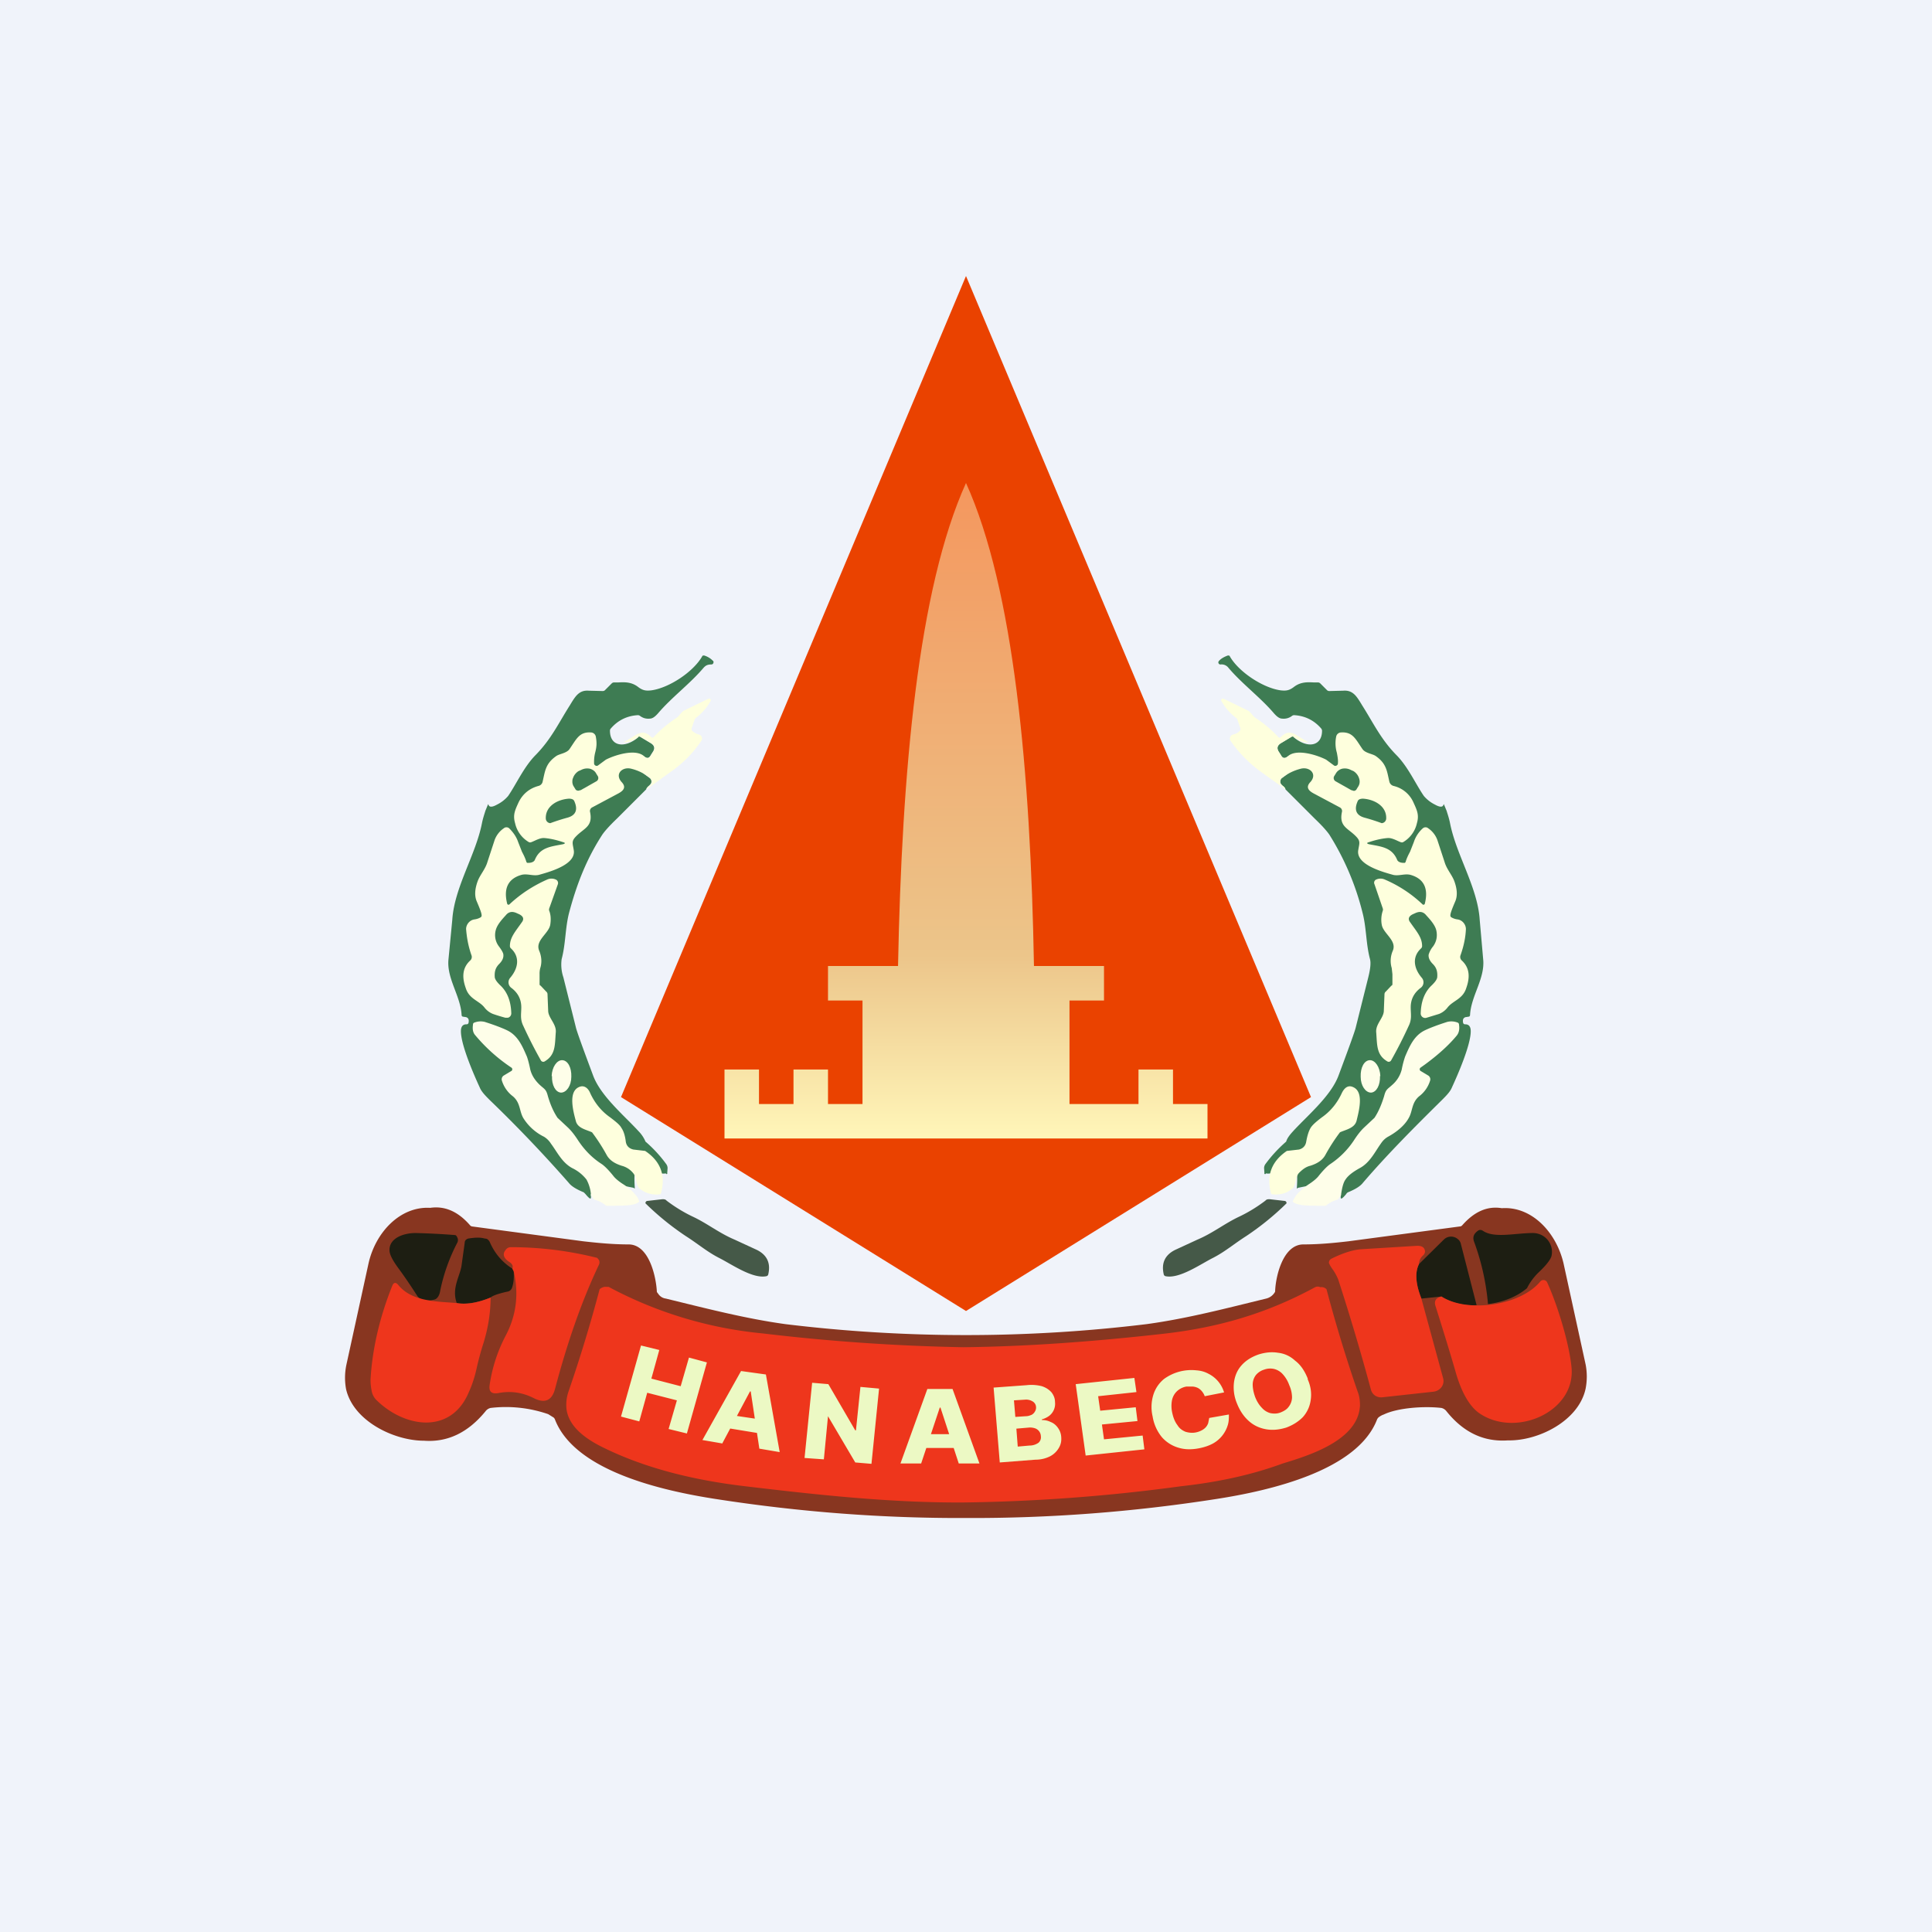<!-- by TradingView --><svg width="56" height="56" viewBox="0 0 56 56" xmlns="http://www.w3.org/2000/svg"><path fill="#F0F3FA" d="M0 0h56v56H0z"/><path d="m28 8 10 23.8L28 38l-10-6.2L28 8Z" fill="#EA4200"/><path d="M18.5 21.37c-.39.33-.82.27-.82-.19 0-.03.01-.05.03-.07.2-.23.46-.36.77-.38a.1.1 0 0 1 .07.02c.08.06.17.09.28.08.08 0 .15-.05.24-.15.4-.47.92-.85 1.32-1.32.07-.08.13-.1.23-.1.04 0 .07-.04.06-.08 0-.01 0-.02-.02-.03a.57.57 0 0 0-.25-.15c-.03 0-.05 0-.06.03-.26.45-.96.91-1.47.98-.17.02-.26 0-.4-.11-.18-.13-.36-.13-.55-.12h-.13a.1.1 0 0 0-.07.03l-.2.2a.1.1 0 0 1-.07.02l-.4-.01c-.27-.02-.38.16-.51.37l-.03.05c-.33.52-.54.98-.99 1.44-.34.34-.56.84-.8 1.19a1 1 0 0 1-.32.25c-.39.22-.16-.25-.34.18-.03.1-.07.21-.1.36-.18.92-.8 1.86-.86 2.8L13 27.8c-.06.56.35 1.06.38 1.62 0 .03.02.05.05.05l.06.01h.01c.08.02.1.08.08.17-.01.03-.03.04-.06.04-.1 0-.16.06-.16.2 0 .4.37 1.25.55 1.64.05.12.17.24.29.36a39.6 39.6 0 0 1 2.29 2.4c.07.09.21.18.43.27l.05.05c.14.17.18.17.15.02.3-.4.24-.4 1.25-.2.02.03.03.02.03 0-.09-1.3.43-.32.9-.42a.02.02 0 0 0 .02.02.02.02 0 0 0 .02-.03l.01-.14a.2.2 0 0 0-.04-.12 3.82 3.82 0 0 0-.6-.65.95.95 0 0 0-.2-.3c-.41-.45-1.1-1.02-1.32-1.62-.31-.83-.48-1.3-.5-1.4l-.36-1.44a1.16 1.16 0 0 1-.05-.53c.12-.45.1-.91.22-1.36.22-.82.5-1.54.96-2.25.07-.1.2-.25.42-.46l.85-.85c.02-.1.2-.14.14-.28a.14.14 0 0 0-.04-.05c-.77-.54-.27-.5-.17-.63.08.07.15.07.2-.03l.07-.11c.06-.1.03-.18-.07-.24l-.3-.18a.06.06 0 0 0-.07 0Z" fill="#3E7C53"/><path d="M18.74 22.88a.16.16 0 0 1 .08-.1.14.14 0 0 0 .02-.23 1.39 1.39 0 0 0-.55-.27c-.26-.06-.48.16-.27.39.14.15.05.25-.1.33l-.75.4a.12.12 0 0 0-.07.12c.1.45-.18.48-.42.74-.12.13-.08.19-.05.38.07.4-.62.61-.98.71-.18.06-.36-.04-.54.01-.38.11-.52.39-.41.83a.04.04 0 0 0 .07.02c.32-.3.69-.54 1.1-.72a.3.3 0 0 1 .23 0 .11.11 0 0 1 .07.14l-.25.7a.1.1 0 0 0 0 .07c.05.13.05.27.03.4-.04.26-.45.46-.32.76.07.17.08.34.03.5a.63.63 0 0 0-.02.18v.27c0 .03 0 .05.03.06l.16.17a.1.1 0 0 1 .04.08l.02.5c.02.2.24.37.22.6-.03.37 0 .66-.33.85a.08.08 0 0 1-.1-.03c-.17-.3-.34-.63-.51-1-.1-.2-.06-.35-.06-.54 0-.24-.1-.42-.28-.56a.2.2 0 0 1-.04-.3c.23-.27.29-.6.02-.85a.09.09 0 0 1-.03-.07c0-.25.16-.42.34-.68.08-.1.05-.18-.07-.24l-.09-.04c-.12-.05-.22-.03-.3.07-.1.11-.25.27-.29.43a.54.54 0 0 0 .09.47c.09.12.13.2.13.24.01.09-.03.18-.12.27-.1.1-.14.21-.13.37 0 .07.06.15.15.24.22.2.32.48.33.82a.13.13 0 0 1-.1.13h-.07a4.86 4.86 0 0 1-.36-.11.58.58 0 0 1-.25-.19c-.16-.2-.44-.24-.54-.56-.1-.28-.12-.57.13-.8a.14.14 0 0 0 .04-.14c-.1-.28-.14-.53-.16-.77 0-.13.1-.26.24-.28.07-.01.13-.03.18-.06a.06.06 0 0 0 .03-.06c0-.06-.05-.19-.14-.4-.07-.16-.06-.36.03-.6.07-.18.22-.34.28-.55l.2-.61a.7.7 0 0 1 .27-.36.12.12 0 0 1 .16 0c.12.12.21.25.26.4l.11.28c.06.11.1.2.13.3l.02.02h.04c.1 0 .16-.04.18-.08.15-.37.46-.39.82-.46.07-.02.07-.04 0-.06-.21-.07-.4-.11-.56-.12-.13 0-.27.09-.36.12a.08.08 0 0 1-.07 0 .85.85 0 0 1-.4-.55c-.07-.24 0-.38.1-.6.12-.25.32-.41.58-.48a.16.16 0 0 0 .12-.13c.07-.3.08-.52.4-.74.09-.06.3-.08.38-.2.2-.29.28-.5.62-.48a.15.15 0 0 1 .14.12c.03.17.03.28-.02.47a1.1 1.1 0 0 0-.03.3.07.07 0 0 0 .04.07.07.07 0 0 0 .07 0l.23-.17c.25-.13.86-.33 1.11-.1.08.07.15.07.2-.03l.07-.11c.06-.1.03-.18-.07-.24l-.3-.18a.06.06 0 0 0-.07 0 .65.65 0 0 1-.43.16l.4-.24c.16-.08.28-.04.39.07a.07.07 0 0 0 .05.03h.02l.03-.03c.19-.2.4-.38.66-.55.07-.05.13-.16.2-.2a196.26 196.26 0 0 1 .72-.35c.06 0 .08.04.05.08-.1.18-.24.34-.42.48a.13.13 0 0 0-.04.06l-.08.23c-.01.02 0 .05 0 .07.05.05.12.1.21.12a.12.12 0 0 1 .07.18c-.22.33-.51.64-.9.91l-.69.5Z" fill="#FEFFDD"/><path d="m16.16 32.4.32.3c.1.1.19.22.28.36.18.27.4.5.68.68.12.08.28.27.35.36.05.06.13.13.25.21.16.1.28.2.36.3.05.05.1.12.13.22-.13.12-.39.12-.96.12a.8.8 0 0 0-.32-.17.1.1 0 0 1-.05-.04l-.07-.1a1.11 1.11 0 0 0-.13-.45 1.16 1.16 0 0 0-.41-.33c-.3-.16-.44-.47-.62-.71a.62.62 0 0 0-.2-.2 1.47 1.47 0 0 1-.6-.54c-.12-.2-.08-.44-.3-.63a.9.9 0 0 1-.32-.45.13.13 0 0 1 .06-.16l.2-.12a.06.06 0 0 0 .02-.1 4.93 4.93 0 0 1-1.06-.95c-.06-.07-.08-.17-.06-.3 0-.03.01-.05.04-.06a.5.5 0 0 1 .3-.02c.25.08.47.16.64.24.32.15.45.46.58.76.02.05.06.18.1.38.04.16.13.31.28.45.13.12.18.12.23.32.07.24.16.45.28.63Z" fill="#FEFEE9"/><path d="M18.7 33.36c.45.3.6.71.46 1.22 0 .02-.02.04-.05.04a.76.76 0 0 1-.56-.16c-.13-.1-.08-.32-.2-.46a.63.63 0 0 0-.33-.21c-.22-.07-.36-.17-.44-.32a5.36 5.36 0 0 0-.42-.65c-.18-.08-.42-.12-.47-.33-.07-.26-.23-.84.09-.98.15-.07.27.03.33.18.13.28.32.52.58.7.17.13.28.22.32.3.07.1.11.24.13.41.02.11.09.19.22.22l.34.04Z" fill="#FEFFDD"/><path d="M16.82 22.9a.11.11 0 0 1-.12 0 .12.12 0 0 1-.03-.04l-.05-.08a.27.27 0 0 1-.03-.11c0-.04 0-.08.02-.12a.35.35 0 0 1 .06-.11.38.38 0 0 1 .1-.09l.07-.03a.38.38 0 0 1 .25-.04.3.3 0 0 1 .11.05c.03.02.06.05.08.09l.05.08a.11.11 0 0 1-.05.15l-.46.26ZM15.82 23.72c-.01-.36.35-.55.67-.57.08 0 .14.02.16.08.1.23.05.4-.2.47a5.84 5.84 0 0 0-.5.16.14.14 0 0 1-.13-.14Z" fill="#3E7C53"/><path d="M16 31.19c-.01.26.1.47.26.48.16 0 .3-.2.3-.46.01-.26-.1-.48-.27-.48-.15 0-.29.2-.3.46Z" fill="#FEFEE9"/><path d="M19.32 34.8c.25.19.5.34.75.46.43.2.77.48 1.22.67l.65.3c.3.15.4.39.33.7a.07.07 0 0 1-.05.06c-.4.09-1.02-.35-1.38-.53-.35-.18-.6-.4-.96-.63a7.98 7.98 0 0 1-1.17-.95.06.06 0 0 1 .05-.07l.44-.05c.04 0 .09 0 .12.04Z" fill="#455948"/><path d="M37.5 21.37c.39.33.82.27.82-.19a.11.11 0 0 0-.03-.07c-.2-.23-.46-.36-.77-.38a.1.1 0 0 0-.07.02.39.39 0 0 1-.28.08c-.08 0-.15-.05-.24-.15-.4-.47-.92-.85-1.32-1.32a.25.25 0 0 0-.23-.1.06.06 0 0 1-.05-.1c.06-.07.15-.12.26-.16.03 0 .05 0 .06.03.26.45.96.91 1.47.98.17.02.26 0 .4-.11.18-.13.36-.13.55-.12h.13a.1.1 0 0 1 .07.03l.2.2a.1.1 0 0 0 .07.02l.4-.01c.27-.02.38.16.51.37l.03.05c.33.52.54.98.99 1.44.34.34.56.84.8 1.19a1 1 0 0 0 .32.25c.39.22.16-.25.34.18.03.1.07.21.1.36.18.92.8 1.86.86 2.8l.1 1.14c.06.56-.35 1.06-.38 1.62 0 .03-.02.05-.05.05l-.06.01h-.01c-.08.02-.1.08-.08.17.01.03.03.04.06.04.1 0 .16.06.16.2 0 .4-.37 1.25-.55 1.64-.05.12-.17.24-.29.36-.78.77-1.57 1.56-2.29 2.4-.07.09-.21.18-.43.27a.13.13 0 0 0-.05.05c-.14.17-.18.17-.15.02-.3-.4-.24-.4-1.25-.2-.02.03-.03.02-.03 0 .09-1.3-.43-.32-.9-.42v.01a.02.02 0 0 1-.04-.02l-.01-.14a.2.2 0 0 1 .04-.12c.17-.23.36-.44.6-.65.03-.1.1-.19.2-.3.41-.45 1.1-1.02 1.32-1.62.31-.83.48-1.3.5-1.4l.36-1.44c.06-.24.08-.42.05-.53-.12-.45-.1-.91-.22-1.36a7.76 7.76 0 0 0-.96-2.25c-.07-.1-.2-.25-.42-.46l-.85-.85c-.02-.1-.2-.14-.14-.28 0-.02.02-.04.04-.05.77-.54.27-.5.17-.63-.08.07-.15.07-.2-.03l-.07-.11c-.06-.1-.03-.18.07-.24l.3-.18a.06.06 0 0 1 .07 0Z" fill="#3E7C53"/><path d="M37.26 22.88a.16.16 0 0 0-.08-.1.14.14 0 0 1-.02-.23c.16-.13.35-.22.55-.27.26-.06.48.16.27.39-.14.15-.05.25.1.33l.75.4a.12.12 0 0 1 .07.12c-.1.45.18.48.42.74.12.13.08.19.05.38-.07.4.62.61.98.71.18.06.36-.04.54.01.38.11.52.39.41.83a.04.04 0 0 1-.07.02 3.7 3.7 0 0 0-1.1-.72.3.3 0 0 0-.23 0 .1.1 0 0 0-.06.14l.24.7a.1.1 0 0 1 0 .07.82.82 0 0 0-.03.4c.04.26.45.46.32.76a.73.73 0 0 0-.03.5l.02.18v.27c0 .03 0 .05-.03.06l-.16.17a.1.1 0 0 0-.04.08l-.02.5c-.02.2-.24.37-.22.6.03.37 0 .66.33.85a.08.08 0 0 0 .1-.03c.17-.3.34-.63.51-1 .1-.2.06-.35.06-.54 0-.24.1-.42.28-.56a.2.2 0 0 0 .04-.3c-.23-.27-.29-.6-.02-.85a.09.09 0 0 0 .03-.07c0-.25-.16-.42-.34-.68-.08-.1-.05-.18.07-.24l.09-.04c.12-.05.22-.03.3.07.1.11.25.27.29.43.04.17.01.33-.09.47a.68.68 0 0 0-.13.24c-.01.09.03.18.12.27.1.1.14.21.13.37 0 .07-.06.15-.15.24-.22.2-.32.48-.33.82a.13.13 0 0 0 .17.13l.36-.11a.58.58 0 0 0 .25-.19c.16-.2.44-.24.54-.56.1-.28.12-.57-.13-.8a.14.14 0 0 1-.04-.14c.1-.28.15-.53.16-.77 0-.13-.1-.26-.24-.28a.47.47 0 0 1-.18-.06.06.06 0 0 1-.03-.06c0-.06.05-.19.14-.4.07-.16.06-.36-.03-.6-.07-.18-.22-.34-.28-.55l-.2-.61a.7.7 0 0 0-.27-.36.12.12 0 0 0-.16 0 .91.91 0 0 0-.26.4l-.11.28c-.06.11-.1.2-.13.3l-.02.02h-.04c-.1 0-.16-.04-.18-.08-.15-.37-.46-.39-.82-.46-.07-.02-.07-.04 0-.06.21-.07.4-.11.56-.12.13 0 .27.09.36.12.02.01.05.01.07 0a.85.85 0 0 0 .4-.55c.07-.24 0-.38-.1-.6a.84.84 0 0 0-.58-.48.17.17 0 0 1-.12-.13c-.07-.3-.08-.52-.4-.74-.09-.06-.3-.08-.38-.2-.2-.29-.28-.5-.62-.48a.15.15 0 0 0-.14.12.98.98 0 0 0 .02.47c.02.11.04.22.03.3a.07.07 0 0 1-.04.07.07.07 0 0 1-.07 0l-.23-.17c-.25-.13-.86-.33-1.11-.1-.08.07-.15.07-.2-.03l-.07-.11c-.06-.1-.03-.18.07-.24l.3-.18a.06.06 0 0 1 .07 0c.12.1.26.16.43.16l-.4-.24c-.16-.08-.28-.04-.39.07a.07.07 0 0 1-.05.03h-.02l-.03-.03c-.19-.2-.4-.38-.66-.55-.07-.05-.13-.16-.2-.2a196.26 196.26 0 0 0-.72-.35c-.06 0-.08.04-.05.08.1.18.24.34.42.48.02.01.04.04.04.06l.08.23c.01.02 0 .05 0 .07a.35.35 0 0 1-.21.12.12.12 0 0 0-.08.07.12.12 0 0 0 0 .1c.23.34.53.65.9.92l.7.5Z" fill="#FEFFDD"/><path d="m39.84 32.4-.32.3c-.1.1-.19.22-.28.36-.18.27-.41.5-.68.68-.12.08-.28.27-.35.36-.05.06-.13.13-.25.21a2 2 0 0 0-.36.3.8.8 0 0 0-.13.22c.13.12.39.12.96.12a.8.8 0 0 1 .32-.17.1.1 0 0 0 .05-.04l.07-.1c.03-.22.07-.37.13-.45.07-.11.21-.22.41-.33.3-.16.44-.47.62-.72.06-.09.13-.15.2-.19.24-.13.48-.32.6-.54.12-.2.08-.44.3-.63a.9.9 0 0 0 .32-.45.13.13 0 0 0-.06-.16l-.2-.12a.06.06 0 0 1-.02-.1l.14-.1c.38-.28.69-.56.92-.84.06-.08.08-.18.06-.31a.06.06 0 0 0-.04-.06.5.5 0 0 0-.3-.02c-.25.08-.47.16-.64.24-.32.15-.45.46-.58.76a2.7 2.7 0 0 0-.1.38.87.87 0 0 1-.28.45c-.13.12-.18.12-.23.32-.07.23-.16.45-.28.63Z" fill="#FEFEE9"/><path d="M37.3 33.36c-.44.3-.6.71-.46 1.22 0 .02.02.04.05.04.21.02.4-.03.56-.16.13-.1.08-.32.2-.46.1-.1.2-.18.33-.21.22-.07.36-.17.44-.32a5.38 5.38 0 0 1 .42-.65c.18-.08.42-.12.48-.33.06-.26.23-.84-.1-.98-.15-.07-.26.03-.33.18-.13.28-.32.52-.58.7-.17.13-.27.22-.32.3-.06.1-.1.24-.13.41-.02.11-.09.19-.21.22l-.35.04Z" fill="#FEFFDD"/><path d="M39.18 22.9a.11.11 0 0 0 .09.02.11.11 0 0 0 .06-.06l.05-.08a.27.27 0 0 0 .03-.11.3.3 0 0 0-.02-.12.35.35 0 0 0-.06-.11.38.38 0 0 0-.1-.09l-.07-.03a.38.38 0 0 0-.25-.04.3.3 0 0 0-.11.05.27.27 0 0 0-.08.09l-.05.08a.11.11 0 0 0 .05.15l.46.26ZM40.18 23.72c.01-.36-.35-.55-.67-.57-.08 0-.14.02-.16.08-.1.23-.05.4.2.47a5.84 5.84 0 0 1 .5.16.14.14 0 0 0 .13-.14Z" fill="#3E7C53"/><path d="M40 31.19c.01.26-.1.47-.26.48-.16 0-.3-.2-.3-.46-.01-.26.1-.48.27-.48.15 0 .29.2.3.46Z" fill="#FEFEE9"/><path d="M36.68 34.8c-.25.19-.5.34-.75.46-.43.2-.77.48-1.22.67l-.65.3c-.3.15-.4.39-.33.7a.07.07 0 0 0 .05.06c.4.09 1.02-.35 1.38-.53.35-.18.6-.4.96-.63a7.98 7.98 0 0 0 1.17-.95.06.06 0 0 0-.05-.07l-.44-.05c-.04 0-.09 0-.12.04Z" fill="#455948"/><path d="M28 14c-1.39 3.07-1.86 8.37-1.97 14H24v1h1v3h-1v-1h-1v1h-1v-1h-1v2h14v-1h-1v-1h-1v1h-2v-3h1v-1H29.97c-.1-5.63-.58-10.93-1.97-14Z" fill="url(#a)"/><path d="M16.91 35.98c.44.05.87.09 1.31.09.6 0 .8.95.82 1.38l.06.08c.05.06.12.1.2.11 1.15.28 2.3.58 3.46.74a43.33 43.33 0 0 0 10.48 0c1.17-.16 2.31-.46 3.46-.74a.4.4 0 0 0 .26-.2c.01-.42.22-1.37.82-1.37.44 0 .87-.04 1.3-.09l3.23-.43a.1.1 0 0 0 .07-.03c.35-.4.73-.57 1.15-.5.87-.06 1.58.7 1.79 1.6l.64 2.93a1.83 1.83 0 0 1 0 .7c-.2.94-1.38 1.52-2.25 1.5-.7.05-1.29-.23-1.78-.84a.26.26 0 0 0-.15-.1c-.52-.06-1.28 0-1.67.19-.06.02-.11.05-.16.09l-.03.04c-.56 1.5-3.12 2.08-4.67 2.32-2.44.38-4.86.56-7.25.55-2.39.01-4.8-.17-7.25-.55-1.55-.24-4.1-.81-4.67-2.32a.23.23 0 0 0-.03-.04l-.16-.1a3.76 3.76 0 0 0-1.67-.18.26.26 0 0 0-.15.1c-.5.61-1.09.9-1.78.85-.87 0-2.05-.57-2.26-1.5a1.83 1.83 0 0 1 .01-.7l.64-2.93c.2-.91.92-1.67 1.79-1.62.42-.06.8.1 1.15.5a.1.1 0 0 0 .07.04l3.22.43Z" fill="#883620"/><path d="M44.26 37.34c-.3.25-.68.4-1.13.46a6.93 6.93 0 0 0-.4-1.8c-.05-.13-.02-.23.1-.32.05-.04.1-.04.16 0 .32.21.89.07 1.4.06.4-.02.66.33.58.67-.03.1-.14.25-.35.45-.15.14-.27.3-.36.48ZM12.28 37.68c-.1-.03-.15-.07-.18-.11-.18-.28-.36-.55-.56-.82-.16-.22-.25-.39-.25-.51-.01-.36.42-.5.75-.5a20.5 20.5 0 0 1 1.16.06c.02.01.04.03.05.06a.16.16 0 0 1 .01.15c-.23.44-.4.91-.5 1.4-.02.13-.07.21-.14.25a.65.65 0 0 1-.34.02ZM14.85 36.77l.04.08c.01.18 0 .34-.05.48a.17.17 0 0 1-.14.11c-.27.06-.43.12-.48.17-.39.16-.72.2-.98.16-.16-.43.1-.79.14-1.1l.09-.65c0-.06.04-.1.1-.12.19-.03.35-.04.48 0 .04 0 .07.01.09.03a.2.2 0 0 1 .06.08c.14.32.36.58.65.76ZM42.8 37.83a1.7 1.7 0 0 1-1.02-.25l-.58.06c-.17-.43-.19-.76-.07-1l.73-.72a.3.3 0 0 1 .4 0c.04.03.07.08.08.12l.46 1.79Z" fill="#1D1E12"/><path d="m14.89 36.85-.04-.08c.03-.07 0-.14-.1-.2-.15-.1-.19-.22-.1-.33a.18.18 0 0 1 .15-.09 10.26 10.26 0 0 1 2.51.31l.05.06a.16.16 0 0 1 0 .14c-.49 1.03-.91 2.23-1.27 3.59-.09.35-.3.44-.63.27-.32-.16-.66-.21-1.02-.14-.19.03-.27-.04-.25-.22.07-.49.22-.98.48-1.47.3-.58.37-1.2.22-1.84ZM41.13 36.64c-.12.24-.1.57.07 1l.63 2.31a.3.3 0 0 1-.05.26.34.34 0 0 1-.24.13l-1.46.16a.33.33 0 0 1-.21-.04.3.3 0 0 1-.13-.17 65.65 65.65 0 0 0-.95-3.2 1.49 1.49 0 0 0-.15-.28.94.94 0 0 1-.12-.2c0-.06.02-.1.08-.13.2-.1.55-.25.85-.27l1.63-.1c.11 0 .18.03.21.1s.01.12-.03.17a.34.34 0 0 0-.13.26ZM41.78 37.58c.75.48 2.29.27 2.87-.44a.12.12 0 0 1 .19.02c.3.65.64 1.76.71 2.46.14 1.3-1.63 2.08-2.69 1.33-.27-.2-.5-.59-.67-1.19-.08-.28-.27-.92-.58-1.9-.05-.15.01-.24.17-.28ZM13.24 37.77c.26.05.59 0 .98-.16 0 .44-.07.87-.2 1.3a8.5 8.5 0 0 0-.2.73c-.05.23-.12.47-.23.71-.52 1.25-1.88 1.03-2.69.22a.5.5 0 0 1-.13-.27 1.55 1.55 0 0 1-.03-.31c.05-.88.26-1.8.63-2.72.04-.1.1-.11.17-.03.4.5 1.14.48 1.7.53ZM27.92 39.05a57.94 57.94 0 0 1-5.81-.4 11.83 11.83 0 0 1-4.47-1.35h-.07a.2.2 0 0 0-.11.02.2.2 0 0 0-.08.05 42.2 42.2 0 0 1-.9 2.96 1.18 1.18 0 0 0-.06.51c.06.47.47.81.97 1.07 1.3.66 2.77 1 4.21 1.17 2.1.25 4.2.48 6.32.47a51.3 51.3 0 0 0 6.31-.47c1-.11 2-.31 2.95-.66.76-.23 2.1-.65 2.23-1.58l.01-.09c0-.13-.01-.27-.07-.42a42.2 42.2 0 0 1-.9-2.96.2.2 0 0 0-.18-.06.17.17 0 0 0-.15 0c-1.4.76-2.8 1.17-4.4 1.35-2.04.23-3.98.37-5.8.39Z" fill="#EE361C"/><path d="M37.9 39.97c.1.22.12.43.09.62a.92.92 0 0 1-.23.49c-.13.13-.29.23-.48.3-.2.06-.38.08-.57.05-.18-.03-.35-.1-.5-.23-.15-.13-.27-.3-.36-.53a1.2 1.2 0 0 1-.08-.62c.03-.19.1-.35.23-.49.12-.13.28-.23.48-.3.19-.06.38-.08.56-.05.19.02.36.1.5.23.16.12.28.3.37.53Zm-.53.18a.94.94 0 0 0-.19-.32.5.5 0 0 0-.25-.15.51.51 0 0 0-.29.02.5.5 0 0 0-.24.16.46.46 0 0 0-.09.27c0 .1.02.22.07.36.05.13.12.24.2.32a.5.5 0 0 0 .24.15c.1.02.2.02.3-.02.1-.04.18-.09.23-.16a.46.46 0 0 0 .1-.27c0-.1-.02-.23-.08-.36ZM35.48 40.36l-.56.11a.46.46 0 0 0-.08-.14.38.38 0 0 0-.12-.1.42.42 0 0 0-.15-.04h-.18a.53.53 0 0 0-.28.14.5.5 0 0 0-.14.26.9.9 0 0 0 .01.37c.03.14.08.26.15.35.06.1.14.15.23.19.1.03.2.04.3.02a.6.6 0 0 0 .17-.06.42.42 0 0 0 .12-.09.36.36 0 0 0 .07-.12l.03-.15.57-.1c0 .1 0 .2-.03.3a.91.91 0 0 1-.43.54c-.11.06-.25.11-.41.14-.21.04-.41.04-.6-.02a1.02 1.02 0 0 1-.47-.3 1.26 1.26 0 0 1-.27-.6 1.2 1.2 0 0 1 .02-.63.96.96 0 0 1 .31-.46 1.35 1.35 0 0 1 .94-.25c.13.01.24.04.35.1a.88.88 0 0 1 .45.54ZM31.47 42.2l-.29-2.08 1.7-.18.06.41-1.11.12.06.42 1.03-.1.05.4-1.03.1.06.43 1.12-.11.05.4-1.7.18ZM28.98 42.4l-.18-2.18.96-.07c.17-.02.32 0 .44.03.12.04.21.1.28.18.06.08.1.17.1.28a.44.44 0 0 1-.17.4.62.62 0 0 1-.21.1v.02c.1 0 .18.02.26.06.08.03.15.09.2.16a.5.5 0 0 1 .1.27c.01.12-.01.22-.07.32a.63.63 0 0 1-.25.24c-.12.06-.26.1-.43.1l-1.03.08Zm.52-.47.34-.03c.12 0 .2-.04.26-.08a.21.21 0 0 0 .07-.19.25.25 0 0 0-.17-.23.45.45 0 0 0-.19-.02l-.35.03.04.52Zm-.07-.86.3-.02c.07 0 .12-.02.17-.04a.24.24 0 0 0 .1-.1.21.21 0 0 0 .03-.13.2.2 0 0 0-.1-.16.36.36 0 0 0-.22-.05l-.32.02.04.48ZM26.7 42.42h-.6l.78-2.16h.73l.78 2.16h-.6l-.53-1.62h-.02l-.54 1.62Zm-.08-.85h1.24v.4h-1.24v-.4ZM25.48 40.25l-.22 2.18-.47-.04-.79-1.34H24l-.12 1.25-.56-.04.22-2.18.47.04.78 1.34h.02l.13-1.26.55.05ZM20.94 41.84l-.58-.1 1.12-2 .72.1.4 2.25-.59-.1-.25-1.66h-.02l-.8 1.5Zm.07-.85 1.21.18-.06.4-1.22-.2.07-.38ZM18 41.06l.58-2.06.53.13-.23.83.85.22.24-.83.52.14-.58 2.06-.53-.13.24-.83-.86-.22-.23.83-.53-.14Z" fill="#ECF9C4"/><defs><linearGradient id="a" x1="28" y1="14" x2="28" y2="33" gradientUnits="userSpaceOnUse"><stop stop-color="#F4975E"/><stop offset=".72" stop-color="#ECC58A"/><stop offset="1" stop-color="#FFF6B9"/></linearGradient></defs></svg>